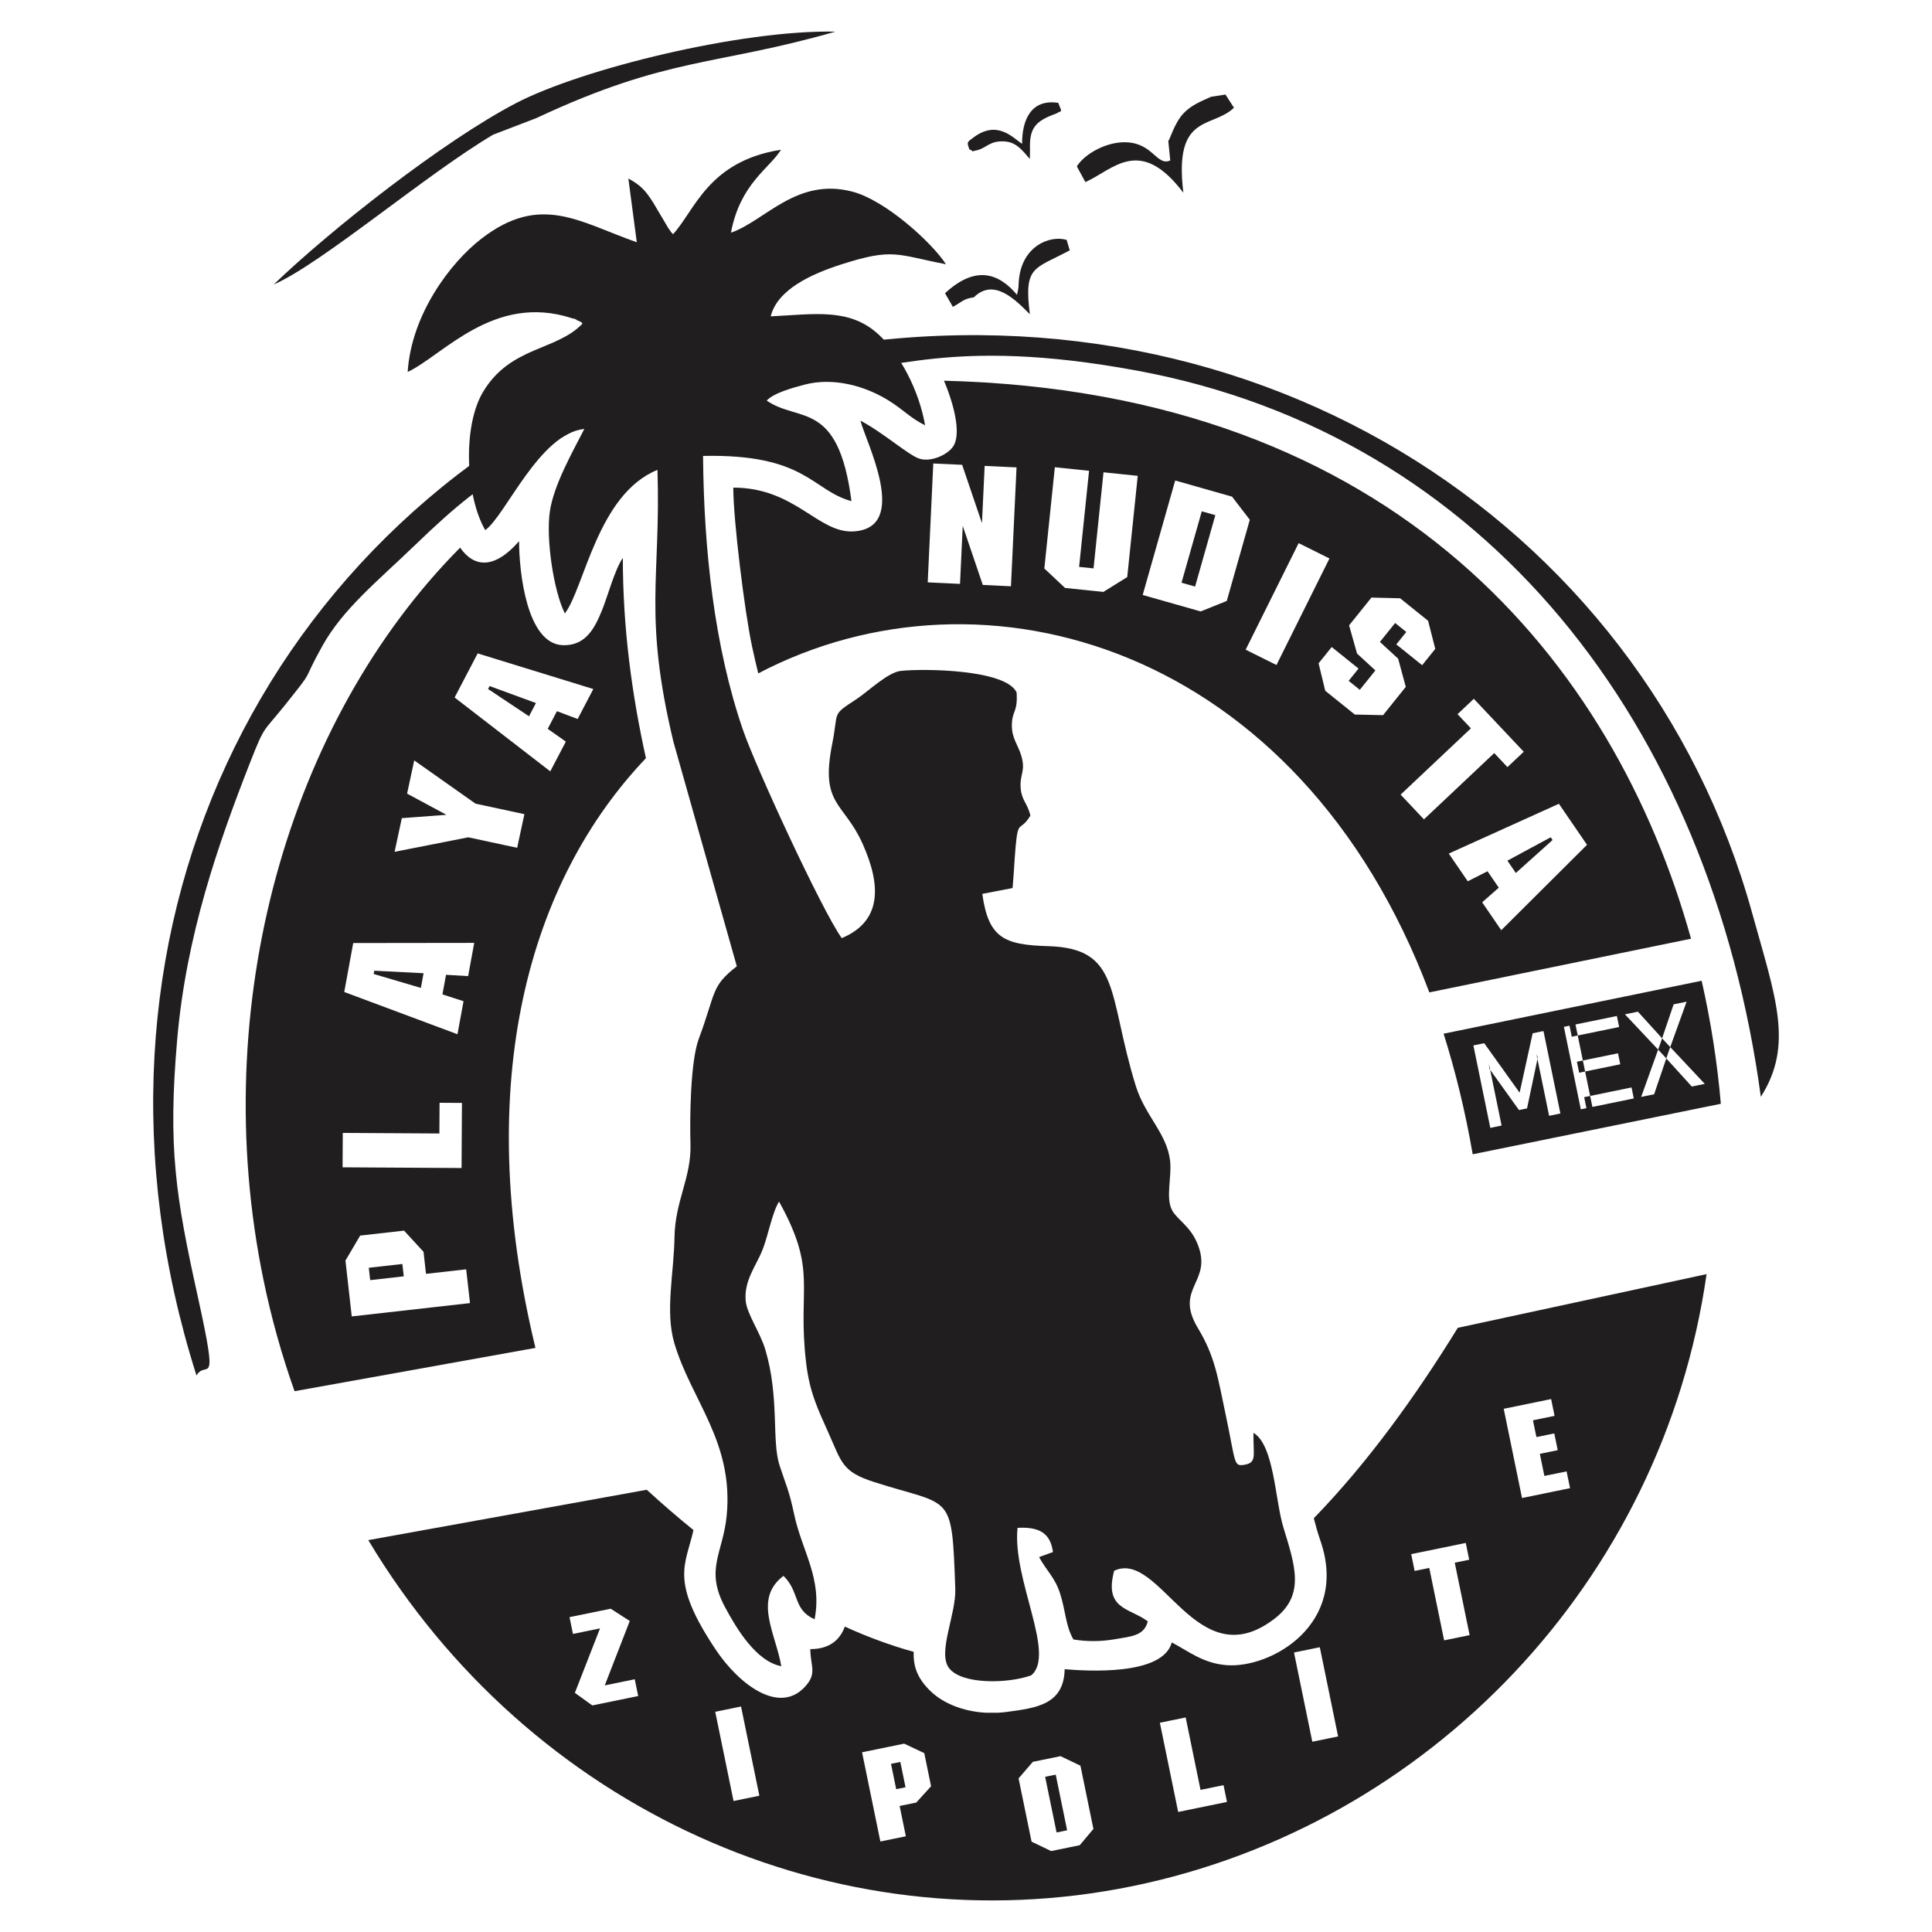 <?xml version="1.0" encoding="UTF-8"?>
<!DOCTYPE svg PUBLIC "-//W3C//DTD SVG 1.1//EN" "http://www.w3.org/Graphics/SVG/1.1/DTD/svg11.dtd">
<!-- Creator: CorelDRAW 2017 -->
<svg xmlns="http://www.w3.org/2000/svg" xml:space="preserve" width="14.817mm" height="14.817mm" version="1.1" style="shape-rendering:geometricPrecision; text-rendering:geometricPrecision; image-rendering:optimizeQuality; fill-rule:evenodd; clip-rule:evenodd"
viewBox="0 0 1481.66 1481.66"
 xmlns:xlink="http://www.w3.org/1999/xlink">
 <defs>
  <style type="text/css">
   <![CDATA[
    .fil0 {fill:none}
    .fil1 {fill:#201E1E}
   ]]>
  </style>
 </defs>
 <g id="Capa_x0020_1">
  <rect class="fil0" width="1481.66" height="1481.66"/>
  <g id="_2455456216576">
   <path class="fil1" d="M1117.99 1018.31l190.79 -41.17c-33.82,236.25 -213.39,422.81 -440.25,469.35 -228.37,46.85 -462.64,-59.22 -586.09,-265.36l213.56 -38.62c12.14,11.11 24.06,21.37 35.83,30.91 -6.06,27.04 -18.49,38.55 17.16,91.84 17.4,25.99 48.12,49.94 68.15,28.53 9.63,-10.3 4.58,-15.27 4.27,-29.07 14.89,0 22.82,-7.2 26.49,-17.27 18.05,8.21 35.66,14.62 52.84,19.36 -0.47,11.27 2.84,20.74 13.59,30.78 9.1,8.5 23.93,14.86 41.34,15.9l10.06 0c2.13,-0.12 4.3,-0.33 6.48,-0.62 23.01,-3.07 43.69,-5.73 44.3,-32.75 16.44,1.37 75.24,5.33 82.14,-20.54 13.04,6.9 23.97,15.93 41.7,17.41 34.21,2.85 94.44,-31.33 72.28,-95.45 -1.95,-5.64 -3.6,-11.4 -5.06,-17.19 41.04,-42.25 77.7,-92.94 110.42,-146.04zm-228.48 302.87l19.79 -4.06 11.39 55.55 17.65 -3.62 2.64 12.87 -37.43 7.68 -14.04 -68.42zm-87.98 41.47l8.76 42.67 8.1 -1.66 -8.75 -42.68 -8.11 1.67zm-9.44 -11.49l21.23 -4.35 15.28 7.3 9.95 48.52 -10.48 12.46 -21.94 4.5 -15.02 -7.23 -9.96 -48.51 10.94 -12.69zm-101.62 0.07l-7.15 1.47 3.98 19.43 7.15 -1.47 -3.98 -19.43zm-0.53 33.77l4.77 23.25 -19.55 4.01 -14.04 -68.42 32.31 -6.63 15.4 7.27 5.22 25.39 -11.35 12.52 -12.76 2.61zm463.27 -304.59l36.36 -7.46 2.64 12.88 -16.57 3.4 2.64 12.87 13.71 -2.81 2.64 12.87 -13.71 2.82 3.47 16.92 17.05 -3.49 2.64 12.87 -36.83 7.56 -14.04 -68.43zm-70.95 111.47l41.84 -8.59 2.65 12.88 -11.09 2.27 11.4 55.55 -19.55 4.01 -11.4 -55.55 -11.21 2.3 -2.64 -12.87zm-89.88 75.44l19.79 -4.06 14.03 68.43 -19.78 4.06 -14.04 -68.43zm-443.86 45.47l19.79 -4.07 14.04 68.43 -19.79 4.06 -14.04 -68.42zm-88.36 -63.97l-20.75 4.26 -2.64 -12.88 31.59 -6.47 14.61 9.42 -19.18 49.4 23 -4.72 2.64 12.88 -35.16 7.21 -13.41 -9.67 19.3 -49.43z"/>
   <path class="fil1" d="M1129.42 885.22l190.3 -38.72c-2.66,-30.79 -7.48,-62.47 -14.72,-94.36l-197.9 40.61c9.08,28.74 16.62,59.53 22.32,92.47zm59.82 -243.1l-33.21 17.92 6.47 9.45 28.17 -25.27 -1.43 -2.1zm-39.83 38.65l-8.62 -12.6 -15.16 7.69 -14.56 -21.25 84.46 -38.19 21.56 31.48 -65.77 65.48 -14.64 -21.39 12.73 -11.22zm-19.13 -144.85l38.29 40.6 -12.5 11.78 -10.14 -10.76 -53.9 50.83 -17.89 -18.97 53.9 -50.83 -10.25 -10.87 12.49 -11.78zm-51.78 -51.26l-8.56 -6.87 -11.67 14.51 13.97 12.83 5.86 21.64 -17.43 21.69 -21.65 -0.47 -22.68 -18.23 -5.11 -21.04 10.06 -12.52 20.57 16.53 -7.57 9.42 8.55 6.87 11.95 -14.87 -14.07 -12.94 -6.09 -21.62 17.14 -21.31 21.99 0.54 21.44 17.24 5.52 21.56 -10.06 12.52 -19.83 -15.94 7.67 -9.54zm-82.56 -68.13l23.63 11.76 -40.64 81.71 -23.63 -11.75 40.64 -81.72zm-63.89 -21.45l-10.4 -2.95 -15.54 54.75 10.4 2.96 15.54 -54.76zm-30.79 -26.59l43.59 12.38 13.63 17.75 -17.67 62.25 -19.97 8.05 -44.51 -12.64 24.93 -87.79zm-62.62 67.41l7.64 -73.7 26.26 2.73 -8.06 77.64 -18.28 11.37 -29.42 -3.05 -15.87 -14.91 8.05 -77.65 26.25 2.72 -7.64 73.7 11.07 1.15zm-100.31 -32.59l-2.09 44.47 -24.77 -1.17 4.27 -91.16 22.13 1.01 15.2 44.75 2.06 -43.91 24.46 1.15 -4.28 91.16 -21.6 -1.01 -15.38 -45.29zm-364.03 125.09l31.41 20.91 5.3 -10.15 -35.53 -13.02 -1.18 2.26zm52.82 17.02l-7.07 13.53 13.9 9.78 -11.94 22.83 -73.36 -56.65 17.68 -33.82 88.69 27.34 -12.01 22.97 -15.89 -5.98zm-114.92 63.22l5.47 -25.49 47.02 33.18 37.47 8.05 -5.54 25.8 -37.47 -8.04 -56.53 11.12 5.54 -25.81 34.21 -2.57 -30.17 -16.24zm-49.48 286.58l0.16 -26.39 74.08 0.44 0.14 -23.54 17.17 0.1 -0.29 49.93 -91.26 -0.54zm20.11 77.04l1.07 9.48 25.75 -2.91 -1.07 -9.47 -25.75 2.9zm43.88 4.65l30.81 -3.47 2.92 25.91 -90.68 10.22 -4.83 -42.81 11.27 -19.19 33.66 -3.8 14.95 16.24 1.9 16.9zm-40.14 -229.96l36.2 10.68 2.06 -11.26 -37.8 -1.92 -0.46 2.5zm55.49 0.64l-2.75 15.01 16.18 5.23 -4.65 25.33 -86.84 -32.4 6.88 -37.54 92.81 -0.12 -4.68 25.49 -16.95 -1zm954.79 -27.69c-58.53,-210.38 -225.49,-419.26 -572.91,-427.93 8.97,21.36 12.82,41.7 7.08,50.37 -4.32,6.52 -17.01,12.13 -25.72,9.49 -8.32,-2.51 -27.53,-19.77 -45.38,-29.21 3.54,15.23 38.64,82.26 -5.24,84.91 -27.24,1.64 -44.75,-33.57 -92.31,-33.57 0,25.56 8.92,96.41 14.36,121.69 1.35,6.25 2.94,13.31 4.77,20.77 172.75,-90.62 414.69,-21.22 514.67,244.65l200.68 -41.17zm-943.97 -299.91c-131.72,132.71 -193.96,351.28 -150.95,560.88 5.99,29.22 14,57.99 23.97,86.05l184.73 -33.21c-49.63,-205.54 -3.79,-359.31 84.74,-452.25 -10.68,-48.32 -17.71,-99.31 -17.71,-153.6 -6.24,8.98 -11.57,29.43 -16.08,40.41 -5.27,12.83 -12.15,27.21 -30.03,26.53 -27.66,-1.06 -33.47,-56.43 -33.47,-79.77 -19.14,22.02 -34.72,20.03 -45.2,4.96zm822.52 372.43l8.3 -1.7 12.97 63.23 -8.65 1.78 -9.72 -47.36 1.02 2.69 -8.23 38.99 -6.18 1.26 -22.73 -31.72 -0.32 -3.74 9.72 47.35 -8.66 1.78 -12.97 -63.24 8.31 -1.7 27.14 37.94 10 -45.56zm23.96 -4.92l8.88 -1.82 12.97 63.24 -8.88 1.82 -12.97 -63.24zm15.55 53.93l36.32 -7.46 1.73 8.44 -36.32 7.45 -1.73 -8.43zm-5.58 -27.19l31.53 -6.46 1.73 8.43 -31.53 6.47 -1.73 -8.44zm-5.66 -27.62l36.32 -7.45 1.73 8.45 -36.32 7.45 -1.73 -8.45zm71.63 22.24l-1.78 -1.91 -27.36 -29.05 9.96 -2.04 20.55 22.62 1.92 2.05 28.82 30.7 -9.96 2.05 -22.15 -24.42zm-2.1 -8.27l10.31 -30.35 9.96 -2.04 -13.89 38.52 -11.02 32.48 -9.94 2.04 14.58 -40.65z"/>
   <path class="fil1" d="M1350.39 841.13c25.53,-39.88 11.07,-76.82 -6.62,-140.78 -83.92,-303.34 -390.87,-498.71 -735.79,-429.3 27.86,17.92 -7.28,8.17 29.89,11.95 42.93,4.36 87.61,-25.89 234.16,1.25 267.29,49.5 439.56,270.77 478.36,556.88z"/>
   <path class="fil1" d="M150.68 1054.86c7.62,-12.88 17.48,14.19 1.09,-60.11 -17.1,-77.5 -23.08,-114.46 -15.89,-197.53 6.89,-79.68 31.36,-149.85 56.09,-212.88 11.33,-28.87 9.62,-22.33 26.89,-44.01 23.75,-29.8 11.31,-14.22 28.26,-44.8 15.79,-28.48 42.38,-49.77 70.7,-77.06 34.24,-33 48.57,-43.68 86.69,-68.38l75.73 -42.25c30.76,-21.57 10.44,-2.39 25.92,-31.67 -306.39,120.81 -461.34,445.38 -355.48,778.69z"/>
   <path class="fil1" d="M209.93 218.17c36.52,-15.85 116.63,-84.31 168.28,-114.91l33 -12.65c101.64,-47.57 137.26,-39.84 229.46,-66.34 -72.04,-1.54 -194.56,28.54 -245.02,54.86 -55.87,29.15 -142.26,97.16 -185.72,139.04z"/>
   <path class="fil1" d="M746.86 228c15.22,-15.02 31.62,1.59 42.94,13 -4.7,-37.16 3.05,-34.34 30.59,-49l-2.37 -8.02c-12.91,-3.86 -34.76,4.81 -36.71,31.76 -0.06,0.84 -0.14,3.43 -0.23,4.24 -0.07,0.69 -0.19,1.47 -0.28,2.09l-0.85 4.04c-14.22,-17.01 -32.12,-22.63 -55.2,-1.23l6.01 10.46c7.21,-3.89 7.69,-6.1 16.1,-7.34z"/>
   <path class="fil1" d="M895.98 108.14l1.5 14.91c-10.32,4.5 -12.87,-12.6 -32.84,-13.9 -15.19,-0.99 -32.55,8.48 -38.82,18.44l6.57 12.06c21.55,-9.68 41.74,-35.87 75.14,8.17 -7.54,-61.37 22.09,-48.96 38.79,-65.21l-6.52 -10.1 -11.06 1.72c-8.25,3.72 -15.25,6.48 -21.16,12.75 -6.85,7.28 -10.21,19.64 -11.6,21.16z"/>
   <path class="fil1" d="M789.92 114.69c-0.61,-16.22 3.88,-21.82 19.89,-27.52 5.37,-3.08 4.59,-0.3 1.8,-8.29 -20.91,-3.17 -27.85,13.11 -27.76,31.44 -7.33,-4.92 -19,-18.32 -36.96,-5.12 -5.63,4.14 -5.41,3.65 -3.49,9.36 4.28,1.39 -0.43,2.12 5.97,0.64 7.19,-1.67 9.64,-7.57 21.34,-6.71 8.87,0.66 13.53,7 19.07,13.44l0.14 -7.24z"/>
   <path class="fil1" d="M516.16 179.62c-2.09,-2.44 -0.2,0.27 -3.64,-4.7l-11.5 -19.39c-6.45,-10.33 -10.34,-13.71 -19.13,-18.65l6.47 48.92c-44.08,-15.47 -73.81,-37.88 -119.35,-2.61 -23.7,18.35 -53.55,57.96 -56.36,102.07 26.99,-12.74 66.11,-60.56 125.61,-41.33 11.27,3.64 -3.82,-1.97 3.75,1.4 6.9,3.08 2.6,1.19 4.75,2.84 -20.26,21.11 -55,17.21 -76.14,52.11 -16.21,26.77 -13.4,80.72 1.53,106.28 15.73,-11.38 41.54,-74.14 75.97,-77.6 -8.68,17.07 -23.38,42.59 -26.42,63.19 -3.14,21.28 2.98,61.49 11.5,78.29 14.96,-19.61 25.13,-91.54 71.01,-110.08 2.7,82.37 -11.04,111.12 12.21,208.4l48.65 172.28c-20.02,15.6 -15.75,19.6 -29.16,55.6 -6.54,17.57 -6.96,62.01 -6.38,80.44 0.83,26.04 -11.81,43.67 -12.25,71.78 -0.43,27.62 -7.33,56.84 -0.1,81.3 12.9,43.66 45.52,75.49 40.14,131.95 -2.78,29.18 -16.95,41.2 -1.26,70.48 8.83,16.47 23.84,41.55 43.12,45.23 -4.33,-25.13 -21.7,-51.69 1.69,-69.28 12.6,12.26 7.1,25.9 23.84,33.28 6.11,-31.21 -9.65,-52.16 -15.64,-80.34 -4.02,-18.89 -6.2,-22.28 -11.17,-37.51 -6.3,-19.28 0.03,-52.18 -11.03,-89.11 -3.88,-12.94 -14.07,-27.27 -14.99,-37.17 -1.44,-15.58 7.89,-26.66 12.87,-39.13 4.41,-11.03 7.32,-28.37 12.7,-37.07 30.01,54.08 13.83,64.74 20.76,123.59 2.66,22.6 8.76,35.06 17.27,54.06 10.01,22.33 10.26,29.53 34.61,37.35 60.3,19.37 59.84,6.65 62.52,82 0.7,19.52 -13.67,48.57 -4.93,60.57 9.43,12.97 45.35,12.23 63.16,5.77 19.25,-16.03 -14.61,-73.45 -10.49,-113.11 17.44,-1.02 25.31,4.69 27.16,18.55l-10.63 3.87c5.73,10.52 12.2,15.68 16.1,27.89 4.41,13.77 4.1,24.52 10.21,35.26 9.86,1.72 20.95,1.72 31.76,-0.15 12.8,-2.22 22.49,-2.61 25.29,-13.71 -13.77,-10.47 -33.75,-8.88 -25.78,-38.82 35.64,-16.61 62.97,83.41 123.3,36.53 23.38,-18.17 15.28,-40.87 6.48,-69.74 -6.43,-21.1 -7.04,-62.96 -22.92,-72.56 -0.38,16.67 2.84,22.69 -6.43,24.4 -9.16,1.68 -6.9,-0.6 -14.97,-38.57 -5.91,-27.81 -7.99,-44.19 -21.15,-65.98 -19.14,-31.69 12.51,-35.05 -0.86,-65.86 -5.54,-12.77 -15.2,-17.61 -19.01,-24.65 -5.14,-9.48 -0.2,-25.44 -1.51,-37.63 -2.29,-21.17 -19.19,-34.67 -26.35,-57.74 -21.71,-69.97 -10.95,-105.62 -67.35,-107.2 -34.19,-0.96 -45.65,-6.68 -50.37,-40.09l23.22 -4.47c1,-10.98 1.42,-21.27 2.33,-31.58 1.95,-21.96 3.36,-10.84 11.33,-23.95 -2.14,-9.49 -6.58,-11.47 -7.41,-20.74 -1,-11.27 4.11,-13.09 0.35,-25.47 -2.45,-8.07 -7.25,-13.25 -7.14,-23.1 0.15,-11.67 4.63,-9.52 3.63,-25.23 -8.52,-17.89 -72.49,-18.32 -89.03,-16.43 -9.69,1.1 -25.07,15.87 -33.17,21.21 -20.32,13.4 -14.01,8.75 -19.2,34.71 -9.46,47.3 8.83,44.31 23.3,76.6 14.59,32.56 14.54,59.62 -16.01,72.4 -15.51,-21.89 -66.04,-131.29 -75.94,-160.25 -21.67,-63.43 -29.79,-137.02 -30.41,-209.56 79.1,-1.69 83.41,26.41 113.82,34.68 -10.1,-78.06 -40.43,-60.02 -65.01,-77.13 5.67,-6.07 20.76,-10.01 28.96,-12.2 22.08,-5.88 46.97,0.9 65.52,12.76 11.1,7.09 15.62,12.71 27.01,18.41 -4.79,-27.43 -19.46,-54.42 -35.23,-69.24 -22.42,-21.07 -49.36,-15.95 -83.2,-14.32 5.18,-20.59 31.05,-32.45 54.3,-39.89 39.9,-12.76 42.18,-7.39 80.13,-0.07 -10.68,-16.48 -46.28,-49.1 -71.96,-55.74 -42.68,-11.04 -66.7,22.43 -92.95,31.55 7.1,-37.62 29.37,-49.1 38.42,-63.65 -55.98,8.81 -65.96,46.48 -82.82,64.8z"/>
  </g>
 </g>
</svg>
